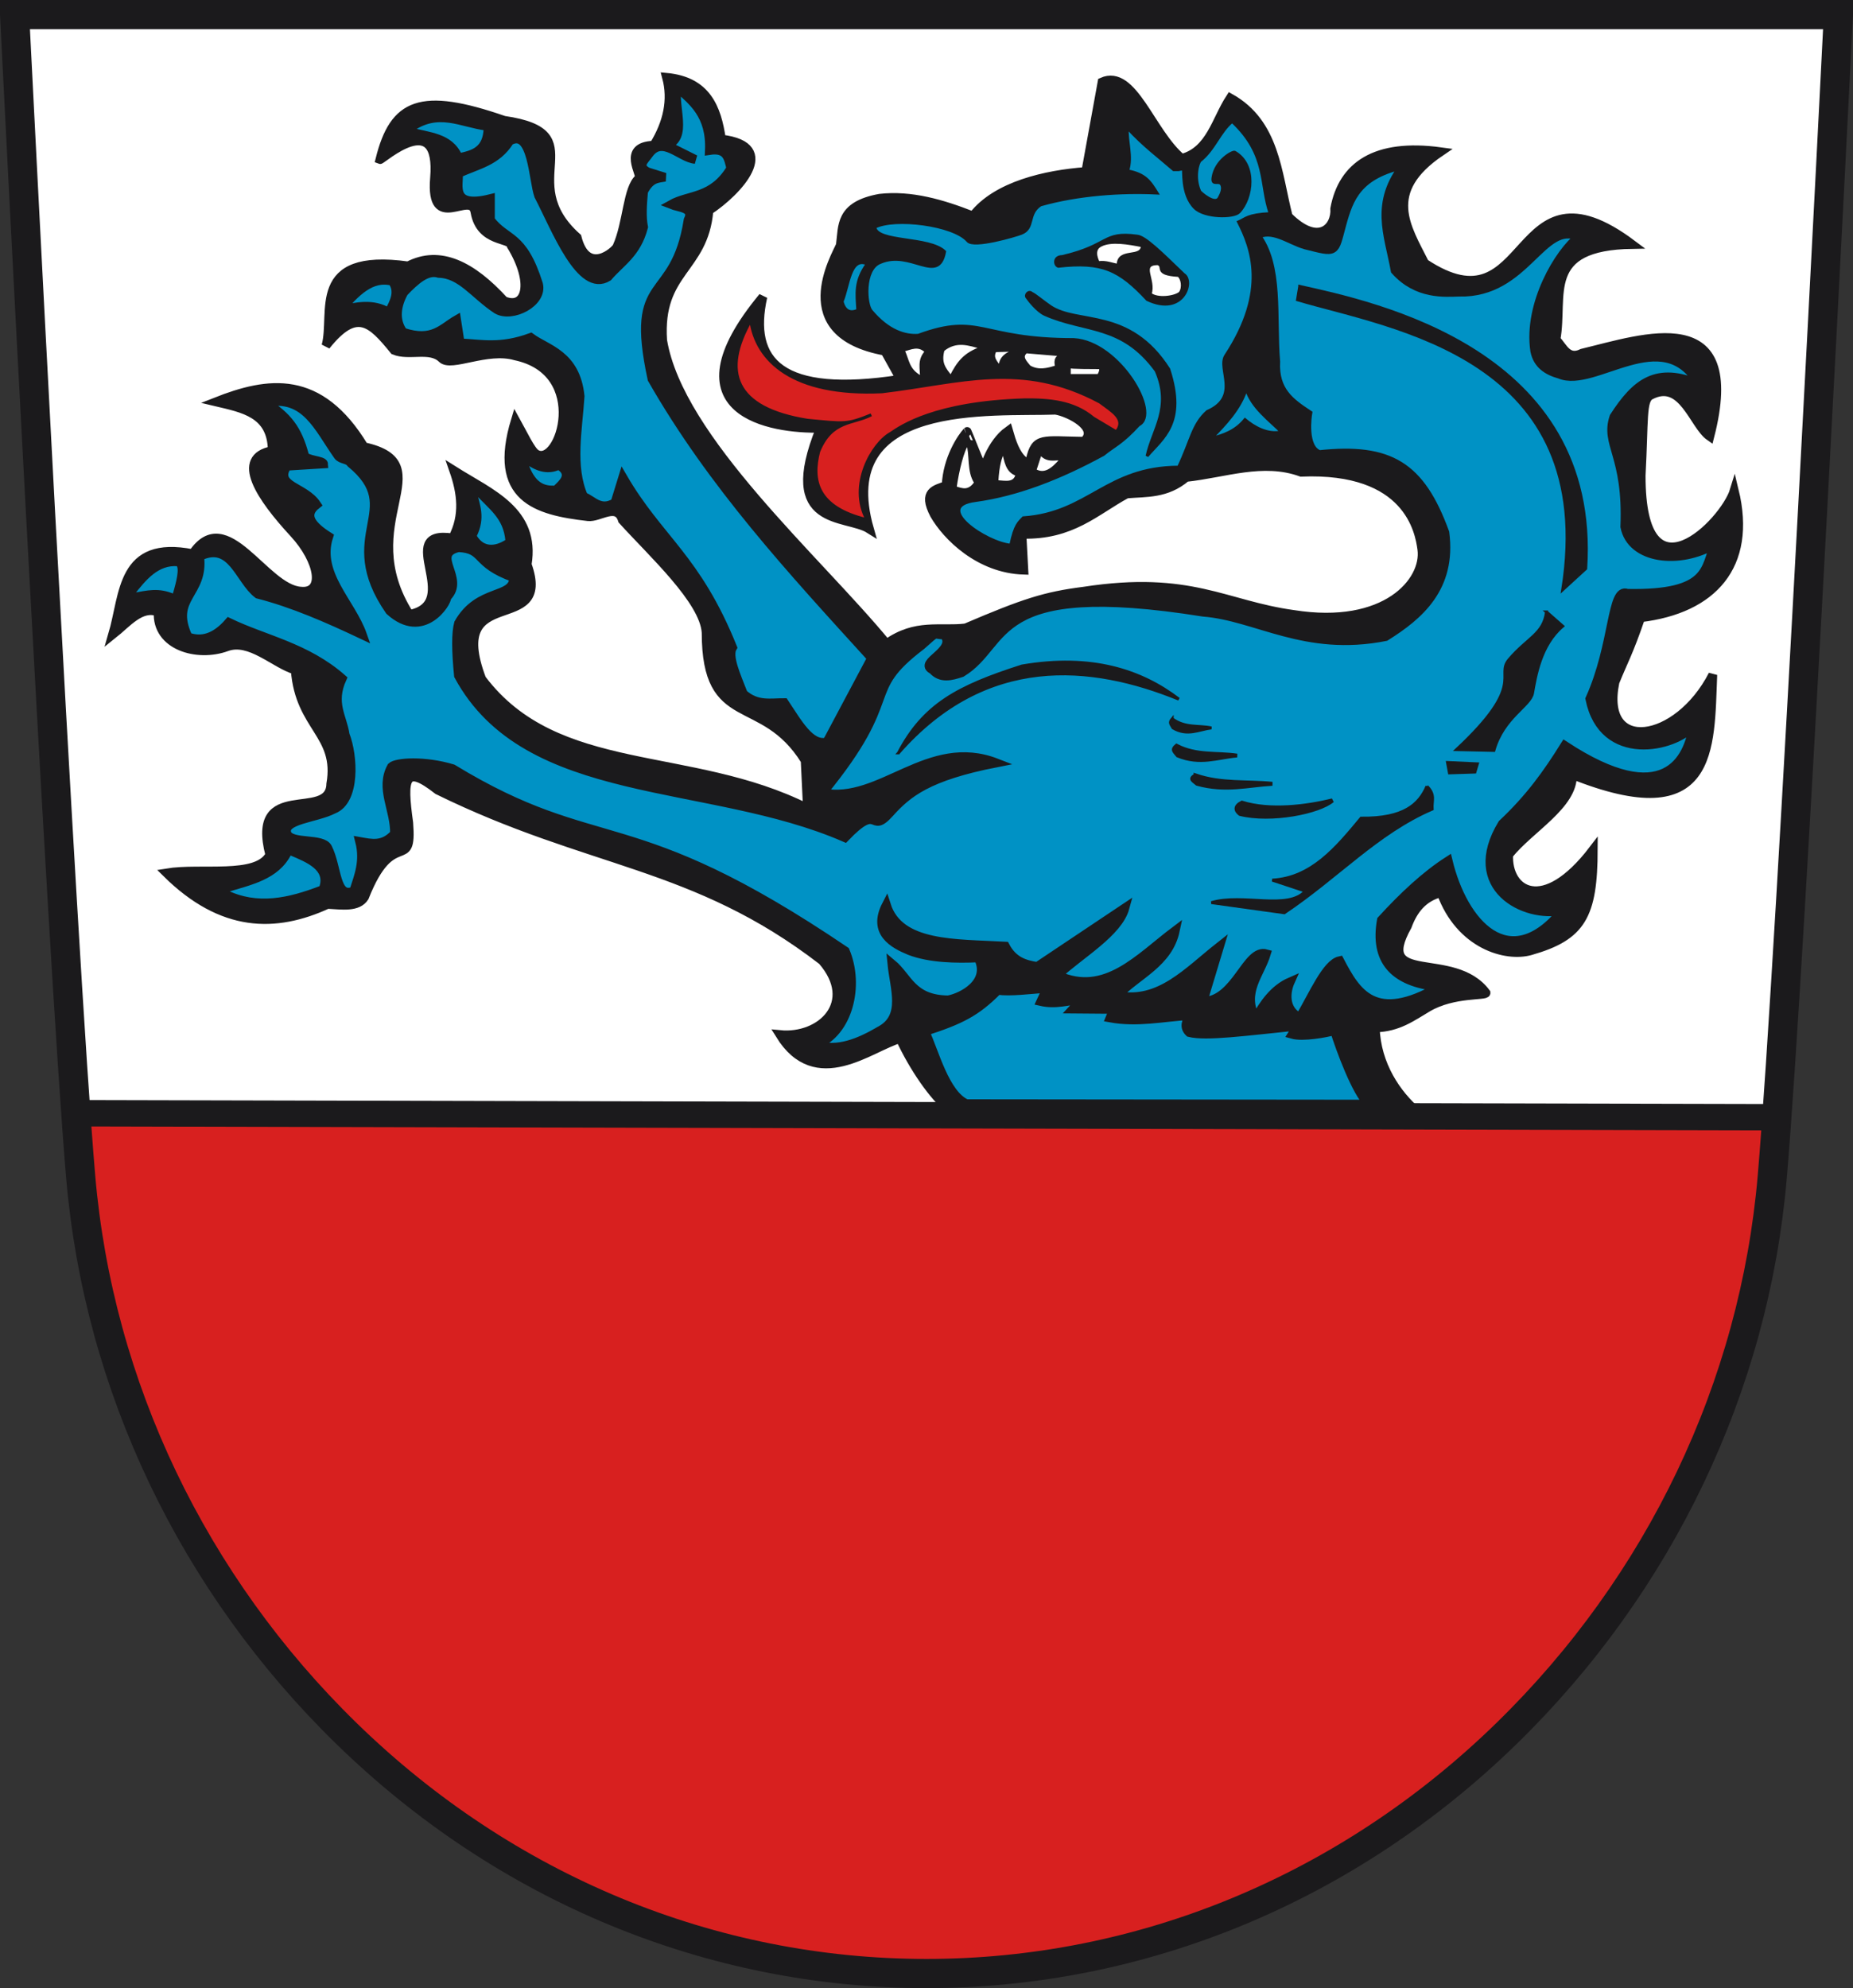 <svg xmlns="http://www.w3.org/2000/svg" version="1.0" width="635.007" height="681.275"><rect width="100%" height="100%" fill="#333333" stroke="none"/><path d="M6.146 3.103s16.172 322.874 22.66 398.355c6.161 71.709 38.51 139.429 91.086 190.682 54.401 53.037 124.983 82.238 198.753 82.238 73.767 0 144.36-29.201 198.753-82.238 52.576-51.253 84.921-118.973 91.078-190.682 6.492-75.48 22.677-398.355 22.677-398.355H6.146" style="fill:#fff;fill-opacity:1;fill-rule:nonzero;stroke:none"/><path d="M31.134 378.91s-6.36.75-2.818 26.75c6.16 71.709 38.51 139.428 91.086 190.682 54.401 53.037 124.983 82.238 198.753 82.238 73.767 0 144.36-29.201 198.753-82.238 52.576-51.254 84.921-118.973 91.078-190.682 2.369-28.357.155-26.75.155-26.75H25.134" style="fill:#d8201f;fill-opacity:1;fill-rule:nonzero;stroke:none"/><path d="M325.759 380.426c-5.81-4.458-12.81-14.804-17.308-24.509-10.14 2.868-28.765 18.805-41.224-1.397 14.162 1.393 27.003-10.951 14.545-25.319-43.914-33.834-79.653-32.817-131.742-58.423-11.432-8.929-12.102-4.312-9.95 11.21 1.36 17.532-5.456.832-15.16 25.45-2.331 3.67-7.742 2.72-12.678 2.482-17.819 8.16-36.044 8.19-55.22-10.796 11.917-1.978 31.01 2.024 35.431-6.201-6.89-26.448 20.617-11.043 20.899-24.272 2.956-17.029-10.706-19.33-12.177-39.028-7.153-2.118-15.5-10.879-23.503-7.941-10.119 3.714-24.1-.376-23.47-11.944-5.893-2.237-10.603 3.8-15.607 7.777 4.076-13.896 2.758-32.717 27.451-27.788 11.524-17.084 24.665 12.138 37.037 12.845 8.233.835 6.403-10.32-2.398-19.852-11.338-12.277-20.499-25.791-7.386-28.326-.125-12.806-10-14.468-19.384-16.693 17.954-7.088 35.545-9.83 50.809 15.364 27.366 5.989-4.442 26.057 15.562 57.48 19.205-3.805-5.596-29.335 14.83-26.216 4.08-7.716 3.055-15.432.365-23.148 12.595 7.952 28.199 13.897 25.182 32.256 9.049 25.26-28.367 5.343-15.575 39.252 25.642 34.033 71.278 24.011 111.61 44.29l-.783-16.353c-14.643-23.513-33.922-10.022-33.935-43.845-.661-11.01-18.3-27.083-28.684-38.534-1.845-6.05-7.884-.758-11.762-1.198-17.72-2.009-33.028-6.327-24.897-33.109 2.59 4.654 5.3 10.472 7.056 11.561 8.159 5.059 18.833-28.044-7.09-33.536-9.767-2.815-21.953 4.043-25.131.926-4.064-3.986-11.231-.679-16.393-2.833-7.845-9.613-12.852-14.74-23.377-1.572 3.106-11.233-5.733-32.105 28.17-27.374 10.95-5.703 21.9-.057 32.85 11.92 7.667 3.213 10.163-6.138 2.508-18.76-.114-2.906-10.606-.924-12.473-11.635-1.317-7.549-15.469 7.715-13.848-11.614 2.054-24.505-18.168-6.054-18.736-6.305 4.828-19.476 13.96-23.41 42.557-13.497 31.192 4.486 3.07 20.542 25.044 40.108 3.392 13.291 12.987 4.682 13.643 3.225 3.66-8.125 3.512-20.118 7.57-23.479 1.175-.974-6.3-10.978 5.071-11.32 4.754-7.754 6.416-15.508 4.358-23.262 13.683 1.289 17.255 10.441 18.805 21.166 20.303 2.376 5.514 18.037-4.273 24.5-1.708 20.45-17.435 20.678-15.854 44.491 5.659 33.955 53.022 75.064 76.722 103.91 10.102-7.171 18.204-4.338 27.083-5.394 20.118-8.592 27.227-10.896 40.58-12.594 36.539-5.617 48.27 4.753 71.749 7.972 31.702 5.047 45.482-11.36 44.03-22.288-.795-5.992-4.548-27.971-41.373-26.43-13.134-4.749-26.269.388-39.403 1.773-6.795 5.748-13.59 5.089-20.385 5.665-10.751 5.815-18.83 14.302-35.878 13.82l.653 12.312c-15.335-.451-26.478-11.718-30.687-19.06-4.186-7.934.344-8.604 4.049-9.962.398-9.275 5.354-16.544 7.206-18.52.049-.052 5.203 13.121 5.48 13.146.226.021 2.436-9.012 8.672-13.48 1.123 3.92 2.438 8.094 5.193 10.373-.006.236 1.95 1.067 2.269-.342 1.802-7.969 4.14-6.537 18.424-6.355 5.137-4.591-4.97-9.832-9.744-10.63-21.77.81-76.619-4.287-63.777 40.747-8.054-5.087-30.715-.286-16.83-34.546-16.623.372-52.758-5.125-19.693-45.04-4.93 22.157 5.869 34.598 47.153 28.21l-5.351-9.608c-32.945-6.023-16.737-32.65-15.261-36.317.9-6.443-.422-13.552 13.525-16.08 10.642-1.203 21.284 1.86 31.925 6.064 7.997-10.418 25.095-14.242 38.667-15.23l5.587-30.695c10.63-4.755 16.66 17.364 27.29 26.199 9.824-2.623 11.701-13.192 16.625-20.715 15.396 8.65 16.049 25.492 19.862 40.577 10.448 10.407 16.361 3.787 15.944-2.657 2.717-14.56 13.847-22.554 36.318-19.488-20.161 13.648-11.673 25.864-5.48 38.195 37.166 24.572 29.11-37.98 71.165-6.41-31.452.48-23.438 17.491-26.18 32.575 2.487 2.568 3.97 7.145 8.985 4.656 21.065-5.066 55.509-17.285 43.735 28.59-5.64-3.891-9.313-19.929-20.361-14.1-2.974 1.569-2.15 8.228-3.168 27.477-.058 45.12 28.573 16.064 31.91 5.059 6.308 25.942-7.575 40.7-32.079 43.66-4.094 11.996-5.913 14.891-8.795 22.036-5.163 24.836 21.438 20.997 33.515-2.5-1.038 25.58.553 53.644-48.089 34.264.302 10.403-14.507 18.288-21.852 27.417-.615 12.262 11.64 20.919 28.989-1.821-.073 22.614-3.946 29.703-21.517 34.718-8.425 2.404-24.127-2.02-30.639-19.9-6.132 1.542-9.512 5.838-11.569 11.457-11.715 20.981 15.776 7.822 26.966 22.852.115 1.175-11.234-.127-19.993 5.046-5.417 3.2-10.184 6.83-17.96 6.98.409 12.684 7.377 22.81 14.445 28.835l-159.987-.647z" style="fill:#1b1a1c;fill-opacity:1;fill-rule:evenodd;stroke:#1b1a1c;stroke-width:3;stroke-linecap:butt;stroke-linejoin:miter;stroke-miterlimit:4;stroke-dasharray:none;stroke-opacity:1"/><path d="M316.983 353.463c12.14-3.923 17.551-6.606 24.944-14.089 4.163.608 10.793-.244 16.837-.706l-2.106 4.534c5.167 1.182 9.444-.302 14.054-.792l-3.116 3.377 14 .113-1.208 2.928c9.413 1.725 17.91-.263 27.323-.83-1.156 1.948-2.172 3.897-.138 5.845 5.702 1.44 19.127-.401 37.013-2.211l-1.774 2.82c3.676 1.041 11.663-.436 14.513-1.248 1.86 6 7.52 21.515 11.752 25.142l-137.882-.143c-7.373-3.278-10.978-17.914-14.212-24.74zM283.413 254.192l15.257-28.683c-27.129-29.831-54.536-59.384-75.244-95.636-8.058-37.246 7.706-25.041 12.385-54.494 2.146-4.237-2.985-4.108-5.924-5.295 6.306-3.557 14.264-1.966 20.57-12.403-.883-3.29-1.166-7.06-7.36-6.103.546-12.279-5.89-16.975-11.003-21.593-1.454 6.557 3.88 17.227-3.606 19.763l9.764 4.882c-5.229-.481-11.186-8.279-15.849-1.868-1.37 2.04-4.266 4.081-.45 6.121l5.924 1.85c-2.44.478-4.882.191-7.323 4.882-.41 4.478-.677 8.814 0 12.206-2.368 9.098-7.84 11.986-12.206 17.087-9.382 5.81-17.87-16.532-23.764-27.839-1.93-5.324-2.111-23.199-9.911-18.74-4.49 7.149-11.064 8.066-17.588 11.146.395 3.793-2.93 12.068 10.985 8.581v7.323c5.492 7.215 10.985 4.558 16.477 21.97 1.622 6.404-9.138 11.8-14.289 8.723-7.73-5.084-12.156-12.189-19.887-12.384-3.99-1.253-7.98 2.324-11.971 6.497-2.37 4.272-3.362 9.37-.234 13.642 10.097 3.37 13.379-1.44 18.308-4.272l1.22 7.934c7.333.346 13.736 1.932 24.178-1.868 5.56 4.104 15.48 5.775 16.927 20.158-.714 11.323-3.332 24.1 1.203 34.373 2.997 1.035 5.694 5.148 10.75 2.065l2.676-8.668c12.409 21.36 25.23 27.506 37.64 58.298-1.823 3.007 1.262 9.694 3.662 15.867 4.679 4.18 9.357 3.027 14.036 3.052 4.584 6.866 9.006 15.016 14.647 13.426z" style="fill:#0092c5;fill-opacity:1;fill-rule:evenodd;stroke:#1b1a1c;stroke-width:3;stroke-linecap:butt;stroke-linejoin:miter;stroke-miterlimit:4;stroke-dasharray:none;stroke-opacity:1"/><path d="M140.417 44.587c9.65-7.252 17.716-1.839 26.336-.85-.17 7.674-4.752 8.732-9.345 9.77-3.167-7.135-10.656-7.067-16.991-8.92z" style="fill:#0092c5;fill-opacity:1;fill-rule:evenodd;stroke:#1b1a1c;stroke-width:2;stroke-linecap:butt;stroke-linejoin:miter;stroke-miterlimit:4;stroke-dasharray:none;stroke-opacity:1"/><path d="M116.63 106.179c5.522-1.051 11.044-2.482 16.566.85 1.96-3.54 3.751-7.08 1.274-10.62-7.418-1.893-12.635 3.92-17.84 9.77z" style="fill:#0092c5;fill-opacity:1;fill-rule:evenodd;stroke:#1b1a1c;stroke-width:3;stroke-linecap:butt;stroke-linejoin:miter;stroke-miterlimit:4;stroke-dasharray:none;stroke-opacity:1"/><path d="M180.345 158.426c4.288 3.133 7.888 3.516 11.044 2.123 3.335 2.124.891 4.248-1.274 6.372-3.677.115-7.21-.786-9.77-8.495z" style="fill:#0092c5;fill-opacity:1;fill-rule:evenodd;stroke:#1b1a1c;stroke-width:1px;stroke-linecap:butt;stroke-linejoin:miter;stroke-opacity:1"/><path d="M331.62 152.098c-1.667 1.628-3.506 9.345-4.29 15.004 2.34.727 4.68 1.74 7.02-1.736-2.617-3.795-1.458-9.743-2.73-13.268zM341.628 165.04c3.003.192 6.046.989 6.898-2.404-3.571-1.155-3.857-4.774-4.689-7.985-1.015 2.07-1.905 4.766-2.21 10.39zM354.663 161.16c3.23 1.858 5.923-.035 9.154-3.872-2.43-.218-4.858.949-7.288-1.885l-1.866 5.757zM309.476 120.03c1.696 3.187 1.356 6.78 6.276 9.322.139-2.946-1.069-5.892 1.69-8.839-2.655-2.7-5.31-1.192-7.966-.483zM323.18 119.91c-1.193 4.327.296 6.343 2.683 9.238 2.47-4.888 4.704-7.918 10.705-9.981-4.552-1.282-8.835-2.878-13.388.743zM341.034 120.16c-1.496 2.457.452 4.053 1.671 5.83.007-3.873 2.805-4.955 5.617-6.025l-7.288.195zM351.655 120.569c-2.092 1.696-.287 3.392 1.077 5.088 3.12 1.81 6.24 1.011 9.359 0-.674-2.428.141-3.738 2.34-4.011l-12.776-1.077zM366.436 125.657v3.008h10.027s1.67-2.674 0-2.674c-1.672 0-9.693 0-10.027-.334z" style="fill:#fff;fill-rule:evenodd;stroke:#1b1a1c;stroke-width:1px;stroke-linecap:butt;stroke-linejoin:miter;stroke-opacity:1"/><path d="M334.318 171.504c14.048-1.912 28.71-7.508 43.816-15.766 3.893-3.163 6.266-3.793 12.069-10.138 7.703-3.735-6.74-28.396-22.199-29.237-32.286.032-31.964-9.29-53.31-1.467-4.462.33-10.272-1.368-16.108-8.31-1.97-2.147-2.83-14.343 3.018-16.637 10.524-4.611 19.989 7.808 22.106-3.714-5.282-5.128-23.226-2.984-23.926-8.383 6.698-3.498 27.052-.964 31.891 4.707 2.05 2.402 16.351-1.849 18.307-2.609 4.63-1.8 1.876-6.635 6.592-9.738 12.847-3.663 27.807-4.654 39.943-4.05-2.488-4.026-4.038-6.432-10.083-7.612 1.637-4.837-.497-10.49-.08-14.696 5.583 6.076 10.799 9.883 15.845 14.287h1.67c.547-.08 1.07-.182 1.57-.301.474-.113-.767 8.644 4.024 13.391 3.374 3.343 13.287 3.346 15.114 1.445 4.607-4.794 5.992-16.27-1.452-20.51-.598-.34-6.519 2.708-7.432 8.662-.48 3.128 2.18.633 3 2.532.757 1.753-.625 3.893-.86 4.4-1.326 2.847-6.542-1.825-6.697-2.171-2.17-4.844-.574-9.975.168-10.562 4.804-3.798 6.66-9.918 10.949-13.412 12.277 11.534 9.526 21.623 13.035 31.567-7.896.425-8.286 1.788-10.862 2.878 4.45 8.831 10.294 23.463-4.38 45.802-2.954 4.496 5.296 14.054-6.336 19.161-5.002 4.45-5.52 10.027-9.84 19.06-24.838.12-30.74 15.79-53.19 17.361-1.432 1.542-2.865 2.314-4.298 9.378-8.282-.657-27.28-13.364-12.064-15.318z" style="fill:#0092c5;fill-opacity:1;fill-rule:evenodd;stroke:#1b1a1c;stroke-width:1px;stroke-linecap:butt;stroke-linejoin:miter;stroke-opacity:1"/><path d="M257.286 109.795c1.842 13.738 14.326 25.897 44.962 24.467 26.914-3.177 47.847-10.882 74.702 3.535 3.974 3.004 9.185 5.782 5.589 10.162l-7.92-4.723c-6.585-5.57-14.978-6.323-23.694-6.215-30.495.975-42.056 9.018-45.716 11.507-6.276 3.456-14.513 17.766-8.129 29.548-17.189-4.164-19.058-13.454-16.523-23.338 4.493-10.96 11.69-9.277 17.999-12.579-8.582 3.466-9.193 3.022-21.822 1.853-25.223-4.018-29.416-16.76-19.448-34.217z" style="fill:#d8201f;fill-opacity:1;fill-rule:evenodd;stroke:#1b1a1c;stroke-width:1px;stroke-linecap:butt;stroke-linejoin:miter;stroke-opacity:1"/><path d="M297.19 90.415c-4.313 6.033-3.55 10.243-3.231 15.888-2.912 1.335-4.607-.032-5.386-2.962 2.253-5.29 2.6-15.55 8.617-12.926z" style="fill:#0092c5;fill-opacity:1;fill-rule:evenodd;stroke:#1b1a1c;stroke-width:1px;stroke-linecap:butt;stroke-linejoin:miter;stroke-opacity:1"/><path d="M353.54 100.496c1.109.446 4.149 3.043 6.43 4.57 9.41 6.3 27.093.304 40.555 21.446 6.046 18.544-2.222 23.62-7.443 29.771 2.022-9.264 8.638-16.561 3.116-29.252-11.786-16.164-24.38-13.167-38.115-19.278-2.59-1.152-5.552-4.993-6.062-5.765-.853-.845.505-2.468 1.52-1.492zM363.993 87.923c-2.901-.009-2.606 2.939-1.32 3.328 14.986-1.701 20.94 1.154 30.49 11.398 12.45 5.882 16.2-6.447 12.443-8.612-7.853-7.579-13.267-12.92-15.938-13.119-11.852-1.61-9.308 3.206-25.675 7.005z" style="fill:#1b1a1c;fill-opacity:1;fill-rule:evenodd;stroke:#1b1a1c;stroke-width:1px;stroke-linecap:butt;stroke-linejoin:miter;stroke-opacity:1"/><path d="M383.186 90.918c-.074-5.927 8.131-1.986 8.31-6.694-4.77-.96-10.695-1.997-14.196-.231-2.709 1.292-1.827 4.164-.924 6.002 2.813-.358 4.553.584 6.81.923zM396.69 90.341c-6.363.126-.856 5.566-2.538 10.389 2.402 2.045 8.542 1.2 10.272-.347 1.338-1.847.743-5.078-.577-6.002-8.77-.504-4.312-3.15-7.156-4.04z" style="fill:#fff;fill-rule:evenodd;stroke:#1b1a1c;stroke-width:1px;stroke-linecap:butt;stroke-linejoin:miter;stroke-opacity:1"/><path d="M415.12 150.229c4.856-4.991 9.687-10.001 11.98-16.914 1.914 6.308 7.946 10.588 12.047 14.71-4.91 1.055-9.53-1.737-12.505-4.229-3.238 3.953-7.313 5.393-11.522 6.433z" style="fill:#0092c5;fill-opacity:1;fill-rule:evenodd;stroke:#1b1a1c;stroke-width:1px;stroke-linecap:butt;stroke-linejoin:miter;stroke-opacity:1"/><path d="M430.367 80.621c5.643-3.163 11.287 1.635 16.93 3.31 10.916 2.718 9.82 2.981 12.561-7.07 2.501-9.079 5.38-17.084 21.615-20.564-10.62 13.196-5.626 24-3.372 36.39 7.56 8.468 17.048 7.567 21.888 7.43 23.033.615 28.43-24.984 41.158-18.987-6.809 5.141-17.617 23.11-15.207 39.089.907 4.633 4.223 6.856 8.568 8.05 11.813 5.076 35.426-18.098 47.8 3.43-14.51-6.154-21.59-.686-29.239 11.17-3.179 9.52 4.726 12.972 3.74 37.628 2.183 11.23 18.712 13.188 30.935 6.005-3.718 7.817-1.247 17.373-30.093 16.814-5.572-2.196-4.345 17.323-12.827 36.177 4.514 22.297 29.056 16.735 35.412 9.28-1.658 11.247-9.828 29.141-44.006 6.692-6.023 9.662-12.02 18.037-21.41 26.858-13.25 21.795 7.648 32.57 20.645 29.68-18.202 22.389-34.038 4.454-39.205-17.022-7.624 4.888-15.247 11.976-22.87 20.309-2.43 13.626 3.956 21.376 19.647 22.923-21.852 12.53-28.118 2.092-33.925-9.022-4.57.969-9.139 11.776-13.708 19.475-5.688-2.875-4.586-9.211-3.22-12.254-5.65 2.46-9.184 7.637-11.893 12.549-4.727-8.968 1.545-15.004 3.692-22.14-6.872-1.949-10.39 16.121-21.713 16.323l5.685-18.855c-11.012 8.673-20.576 19.633-34.969 16.846 6.888-7.171 17.423-11.061 19.806-22.287-12.477 9.37-24.02 22.83-40.354 15.326 7.725-7.153 20.784-14.592 23.1-23.097l-30.077 20.107c-4.209-.662-8.257-1.807-10.963-6.976-17.18-.979-36.265.023-40.76-14.128-4.89 9.471 2.373 13.384 7.958 15.696 6.936 2.694 16.11 2.826 23.554 2.478 4.148 8.372-5.367 13.457-10.304 14.378-12.474-.125-13.676-7.764-19.317-12.444.82 8.5 4.726 18.235-3.987 22.923-7.309 4.286-14.617 7.248-21.926 4.983 11.089-4.312 14.94-20.41 9.95-32.215-74.33-50.309-84.096-31.777-134.531-62.467-9.703-2.939-19.381-2.235-20.97-.677-4.121 7.438 1.213 14.728 1.017 22.952-3.98 4.4-7.96 3.34-11.94 2.641 1.73 6.845-.346 11.787-1.993 16.943-6.36 2.862-5.535-8.005-8.935-14.765-1.785-3.55-12.436-1.225-13.948-4.839-1.765-4.817 9.946-5.215 15.926-8.312 7.697-3.024 6.837-18.386 3.997-25.574-.887-6.15-4.855-10.758-1.027-19.265-12.292-10.81-26.557-13.325-38.85-19.255-4.65 5.345-9.301 6.652-13.952 4.983-6.321-13.563 5.605-14.444 3.967-27.587 11.065-5.261 13.535 8.103 19.933 12.956 11.96 3.057 23.92 8.294 35.879 13.953-3.946-11.22-15.724-20.875-11.562-33.717-5.748-3.65-8.866-7.3-4.15-10.948-4.19-6.31-14.52-6.187-10.201-13.14l12.574-.781c-.087-1.294-6.086-1.237-6.544-2.973-2.4-9.105-5.931-13.326-13.205-18.047 13.554-2.657 17.844 8.536 24.652 18.175 1.053 1.492 3.412 1.06 4.45 2.63 19.288 15.917-4.855 24.373 13.275 50.539 11.478 10.433 19.854-2.833 19.614-4.694 6.556-6.32-5.697-14.637 3.986-16.943 9.159.514 5.12 5.336 18.917 10.295-.09 7.278-12.064 3.468-18.917 15.618-.91 3.27-.864 9.408-.02 17.94 23.448 43.446 85.634 35.142 132.446 55.535 12.045-12.576 8.398-.75 15.246-8.372 6.265-6.972 13.148-12.648 36.708-17.264-23.48-9.13-39.706 14.14-59.56 10.245 27.752-33.824 12.39-34.178 33.772-50.43 6.09-5.386 3.758-3.611 7.848-3.668 4.39 5.486-9.268 9.426-3.986 11.96 2.846 3.186 6.39 2.187 9.966.997 16.558-10.033 8.604-32.576 82.841-20.73 18.235 1.41 34.769 13.857 62.423 8.365 11.435-7.17 22.836-16.701 20.337-35.662-8.352-22.915-18.94-29.253-43.013-26.722-5.98-1.993-3.987-13.953-3.987-13.953-5.78-3.854-11.507-7.76-10.963-17.94-1.281-15.128 1.305-33.019-6.819-43.26z" style="fill:#0092c5;fill-opacity:1;fill-rule:evenodd;stroke:#1b1a1c;stroke-width:3;stroke-linecap:butt;stroke-linejoin:miter;stroke-miterlimit:4;stroke-dasharray:none;stroke-opacity:1"/><path d="M45.43 203.723c5.263-.927 8.881-1.934 14.144.329 1.431-4.832 2.484-9.16 1.316-10.526-6.837-.53-11.2 4.71-15.46 10.197zM77.336 305.359c8.518-2.635 17.722-4.309 22.037-12.828 6.457 2.658 12.655 5.42 10.526 11.512-10.855 4.167-21.709 6.697-32.563 1.316zM162.855 183.658c3.074-6.273 1.105-10.528 0-15.13 5.043 5.723 10.09 8.484 10.854 16.775-1.316.874-7.236 4.54-10.854-1.645z" style="fill:#0092c5;fill-opacity:1;fill-rule:evenodd;stroke:#1b1a1c;stroke-width:1px;stroke-linecap:butt;stroke-linejoin:miter;stroke-opacity:1"/><path d="M307.908 257.994c29.915-34.141 66.013-30.682 96.045-18.42-12.858-9.789-29.838-15.443-53.714-11.354-22.126 7.083-33.671 13.286-42.33 29.774zM445.397 98.14l-.757 4.59c32.48 9.623 103.607 19.452 90.88 99.348l7.895-7.236c4.867-75.041-72.676-91.028-98.018-96.703zM529.968 209.69c-.95 7.609-6.535 8.892-12.83 16.336-4.786 5.662 6.187 8.292-17.996 30.844l12.796.283c3.273-11.447 12.479-15.25 13.256-19.654 1.023-5.791 2.736-16.524 10.327-22.929l-5.553-4.88zM496.05 261.284l10.236.466-.842 2.816-8.736.283-.658-3.565zM489.005 269.454c-2.607 6.064-7.73 11.09-22.557 10.907-8.418 10.148-16.96 20.51-30.452 21.235l11.374 3.763c-5.995 6.743-21.413.738-32.234 3.947l24.984 3.473c18.282-12.225 31.798-27.41 50.668-35.523-.208-2.978 1.155-4.824-1.783-7.802zM401.7 246.331c-1.116 1.316-.443 1.796.28 3.111 4.967 2.91 8.874.517 13.156 0-4.478-.954-8.957.165-13.435-3.11z" style="fill:#1b1a1c;fill-opacity:1;fill-rule:evenodd;stroke:#1b1a1c;stroke-width:1px;stroke-linecap:butt;stroke-linejoin:miter;stroke-opacity:1"/><path d="M403.172 255.526c-1.726 1.432-.685 1.954.43 3.386 7.674 3.166 13.71.562 20.326 0-6.919-1.039-13.838.18-20.756-3.386z" style="fill:#1b1a1c;fill-opacity:1;fill-rule:evenodd;stroke:#1b1a1c;stroke-width:1.297px;stroke-linecap:butt;stroke-linejoin:miter;stroke-opacity:1"/><path d="M409.71 265.72c-2.187 1.215-.868 1.658.546 2.873 9.728 2.687 17.38.477 25.767 0-8.771-.882-17.542.152-26.313-2.874z" style="fill:#1b1a1c;fill-opacity:1;fill-rule:evenodd;stroke:#1b1a1c;stroke-width:1.345px;stroke-linecap:butt;stroke-linejoin:miter;stroke-opacity:1"/><path d="M425.595 275.08c-2.405 1.2-2.209 2.612-.654 3.811 10.695 2.651 27.047-.644 31.67-4.597-8.946 2.195-21.374 3.772-31.016.786z" style="fill:#1b1a1c;fill-opacity:1;fill-rule:evenodd;stroke:#1b1a1c;stroke-width:1.401px;stroke-linecap:butt;stroke-linejoin:miter;stroke-opacity:1"/><path d="M797.208-23.25s16.172 322.874 22.66 398.356c6.161 71.708 38.51 139.428 91.086 190.68 54.401 53.038 124.983 82.24 198.754 82.24 73.766 0 144.36-29.202 198.753-82.24 52.575-51.252 84.92-118.972 91.078-190.68 6.492-75.482 22.676-398.356 22.676-398.356H797.208z" style="fill:none;stroke:#1b1a1c;stroke-width:10;stroke-linecap:butt;stroke-linejoin:miter;stroke-miterlimit:4;stroke-dasharray:none;stroke-opacity:1" transform="translate(-792.208 28.25)"/><path d="m817.564 353.227 582.705 1.369" style="fill:none;fill-rule:evenodd;stroke:#1b1a1c;stroke-width:9.039;stroke-linecap:butt;stroke-linejoin:miter;stroke-miterlimit:4;stroke-dasharray:none;stroke-opacity:1" transform="translate(-792.208 28.25)"/></svg>